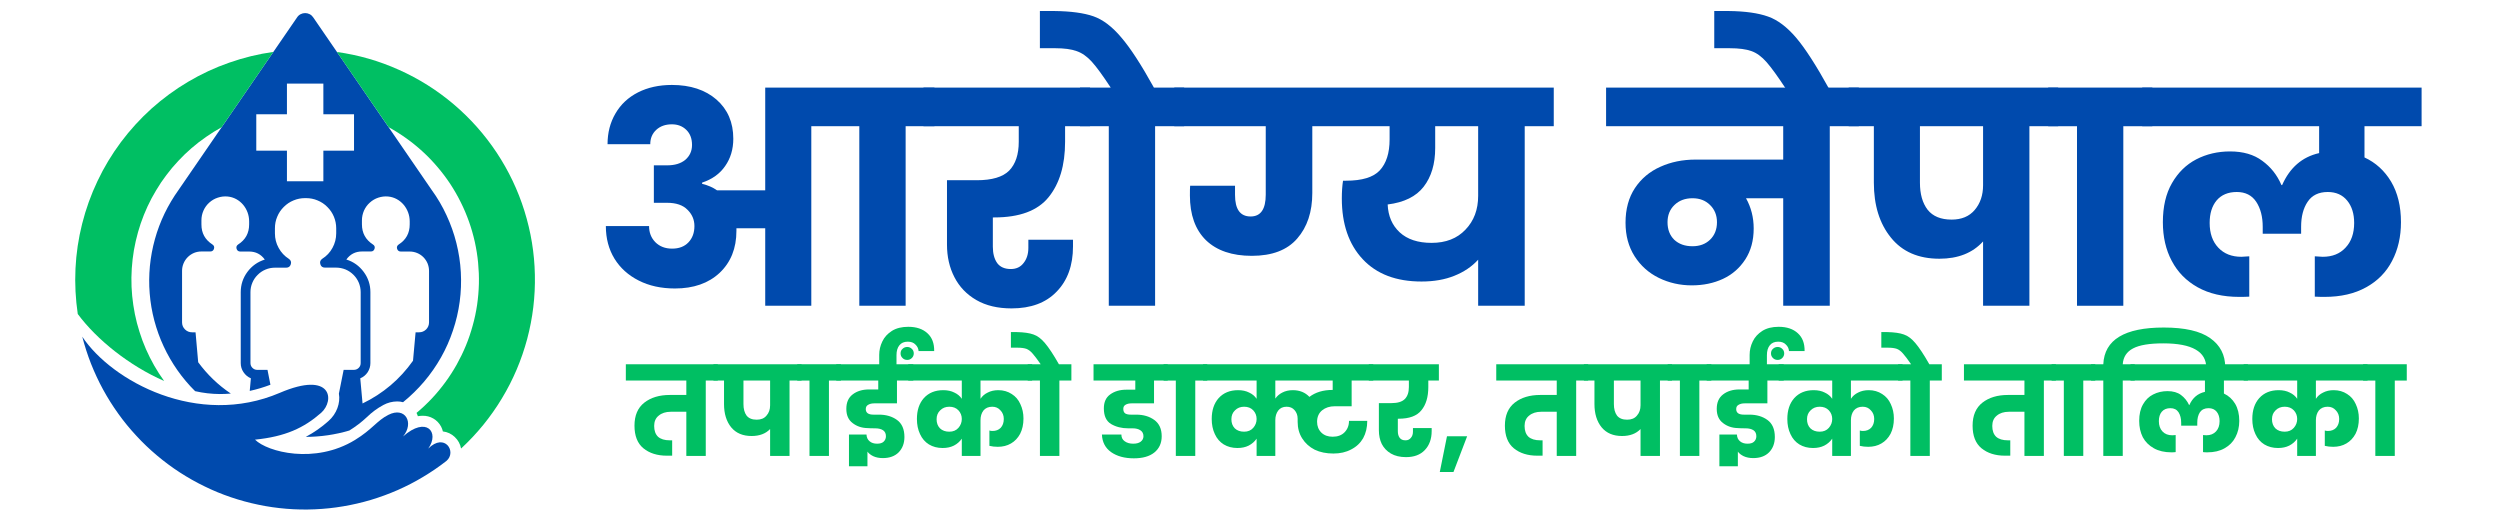 <svg xmlns="http://www.w3.org/2000/svg" xmlns:xlink="http://www.w3.org/1999/xlink" width="217" zoomAndPan="magnify" viewBox="0 0 162.75 34.5" height="46" preserveAspectRatio="xMidYMid meet" version="1.0"><defs><g/><clipPath id="e1f12d9d92"><path d="M 9 0.852 L 31 0.852 L 31 29 L 9 29 Z M 9 0.852 " clip-rule="nonzero"/></clipPath><clipPath id="be00bc0f17"><path d="M 4.441 3 L 18 3 L 18 25 L 4.441 25 Z M 4.441 3 " clip-rule="nonzero"/></clipPath><clipPath id="f42e4f0bdd"><path d="M 161 19 L 161.465 19 L 161.465 20 L 161 20 Z M 161 19 " clip-rule="nonzero"/></clipPath></defs><g clip-path="url(#e1f12d9d92)"><path fill="#004aad" d="M 12.703 25.465 C 13.23 25.586 13.762 25.648 14.305 25.652 C 14.547 25.652 14.785 25.641 15.027 25.621 C 14.199 25.066 13.492 24.383 12.902 23.582 L 12.73 21.633 L 12.504 21.633 C 12.324 21.633 12.168 21.57 12.043 21.445 C 11.914 21.316 11.852 21.164 11.852 20.984 L 11.852 17.633 C 11.852 17.465 11.883 17.305 11.949 17.148 C 12.012 16.996 12.102 16.859 12.223 16.738 C 12.34 16.621 12.477 16.531 12.629 16.465 C 12.785 16.402 12.945 16.371 13.113 16.371 L 13.691 16.371 C 13.812 16.371 13.895 16.312 13.93 16.195 C 13.965 16.078 13.934 15.984 13.832 15.918 C 13.352 15.609 13.109 15.176 13.113 14.605 L 13.113 14.344 C 13.113 14.121 13.156 13.914 13.246 13.711 C 13.332 13.512 13.461 13.336 13.621 13.191 C 13.785 13.043 13.969 12.934 14.18 12.867 C 14.387 12.797 14.602 12.773 14.82 12.793 C 15.629 12.871 16.219 13.594 16.219 14.41 L 16.219 14.609 C 16.219 15.176 15.98 15.613 15.5 15.918 C 15.398 15.988 15.367 16.082 15.402 16.199 C 15.441 16.316 15.52 16.375 15.641 16.375 L 16.219 16.375 C 16.648 16.375 16.988 16.551 17.238 16.898 C 16.773 17.043 16.395 17.312 16.105 17.703 C 15.816 18.094 15.672 18.535 15.672 19.023 L 15.672 23.637 C 15.672 23.852 15.73 24.051 15.852 24.23 C 15.973 24.41 16.133 24.543 16.332 24.629 L 16.258 25.449 C 16.719 25.348 17.164 25.215 17.605 25.047 L 17.414 24.078 L 16.746 24.078 C 16.625 24.078 16.52 24.035 16.434 23.949 C 16.348 23.863 16.305 23.758 16.305 23.637 L 16.305 19.02 C 16.305 18.809 16.344 18.605 16.426 18.41 C 16.508 18.215 16.621 18.043 16.773 17.895 C 16.922 17.742 17.094 17.629 17.289 17.547 C 17.484 17.465 17.688 17.426 17.898 17.426 L 18.629 17.426 C 18.785 17.426 18.883 17.355 18.93 17.207 C 18.977 17.059 18.934 16.938 18.805 16.852 C 18.523 16.672 18.301 16.434 18.141 16.141 C 17.977 15.848 17.898 15.531 17.898 15.195 L 17.898 14.859 C 17.898 14.598 17.945 14.348 18.047 14.109 C 18.145 13.867 18.289 13.656 18.473 13.473 C 18.656 13.289 18.867 13.145 19.109 13.047 C 19.352 12.945 19.602 12.898 19.859 12.898 C 19.871 12.898 19.883 12.898 19.891 12.898 C 19.902 12.898 19.91 12.898 19.922 12.898 C 20.18 12.898 20.434 12.945 20.672 13.047 C 20.914 13.145 21.125 13.285 21.309 13.473 C 21.496 13.656 21.637 13.867 21.738 14.109 C 21.836 14.348 21.887 14.598 21.887 14.859 L 21.887 15.191 C 21.887 15.527 21.805 15.844 21.645 16.137 C 21.484 16.434 21.262 16.668 20.977 16.848 C 20.848 16.938 20.809 17.055 20.855 17.203 C 20.898 17.352 21 17.422 21.156 17.422 L 21.887 17.422 C 22.098 17.422 22.301 17.465 22.496 17.543 C 22.691 17.625 22.863 17.742 23.012 17.891 C 23.16 18.039 23.277 18.211 23.359 18.406 C 23.438 18.602 23.48 18.805 23.48 19.016 L 23.48 23.637 C 23.48 23.758 23.438 23.863 23.352 23.949 C 23.262 24.035 23.16 24.078 23.035 24.078 L 22.371 24.078 L 22.062 25.625 C 22.172 26.242 21.914 26.945 21.383 27.41 C 20.934 27.812 20.441 28.156 19.906 28.441 C 20.871 28.438 21.816 28.301 22.742 28.027 C 23.152 27.773 23.535 27.484 23.887 27.152 C 24.207 26.84 24.562 26.578 24.953 26.367 C 25.234 26.215 25.535 26.137 25.855 26.133 C 25.984 26.133 26.113 26.148 26.238 26.184 C 26.738 25.777 27.195 25.332 27.613 24.84 C 28.027 24.352 28.395 23.824 28.711 23.266 C 29.027 22.707 29.285 22.121 29.488 21.512 C 29.695 20.902 29.84 20.277 29.926 19.641 C 30.012 19.004 30.035 18.363 30 17.723 C 29.965 17.082 29.867 16.449 29.711 15.824 C 29.555 15.199 29.34 14.598 29.07 14.016 C 28.801 13.43 28.477 12.879 28.098 12.359 L 20.383 1.121 C 20.324 1.035 20.25 0.969 20.156 0.922 C 20.066 0.875 19.969 0.852 19.863 0.852 C 19.762 0.852 19.664 0.875 19.574 0.922 C 19.48 0.969 19.406 1.035 19.348 1.121 L 11.629 12.359 C 11.281 12.844 10.977 13.355 10.715 13.895 C 10.457 14.434 10.246 14.988 10.086 15.566 C 9.926 16.141 9.816 16.727 9.758 17.324 C 9.703 17.918 9.695 18.516 9.746 19.109 C 9.793 19.707 9.895 20.293 10.047 20.871 C 10.203 21.449 10.402 22.012 10.656 22.551 C 10.906 23.094 11.207 23.609 11.551 24.102 C 11.895 24.59 12.277 25.047 12.703 25.465 Z M 23.562 14.344 C 23.562 14.121 23.609 13.914 23.695 13.711 C 23.785 13.512 23.91 13.336 24.074 13.191 C 24.238 13.043 24.422 12.934 24.629 12.867 C 24.84 12.797 25.051 12.773 25.27 12.793 C 26.078 12.871 26.672 13.594 26.672 14.41 L 26.672 14.609 C 26.672 15.176 26.434 15.613 25.953 15.918 C 25.852 15.988 25.816 16.082 25.852 16.199 C 25.891 16.316 25.969 16.375 26.094 16.375 L 26.668 16.375 C 26.836 16.375 26.996 16.406 27.152 16.469 C 27.309 16.535 27.445 16.625 27.562 16.742 C 27.68 16.863 27.77 16.996 27.836 17.152 C 27.898 17.309 27.93 17.469 27.93 17.637 L 27.93 20.984 C 27.93 21.164 27.867 21.316 27.742 21.445 C 27.613 21.57 27.461 21.633 27.281 21.633 L 27.055 21.633 L 26.887 23.484 C 26.031 24.695 24.934 25.621 23.602 26.266 L 23.453 24.629 C 23.652 24.547 23.812 24.414 23.934 24.234 C 24.051 24.051 24.113 23.855 24.113 23.637 L 24.113 19.02 C 24.113 18.531 23.969 18.094 23.676 17.699 C 23.387 17.309 23.012 17.039 22.547 16.895 C 22.797 16.547 23.137 16.371 23.566 16.371 L 24.145 16.371 C 24.266 16.371 24.344 16.312 24.383 16.195 C 24.418 16.078 24.387 15.984 24.281 15.918 C 23.805 15.609 23.562 15.176 23.562 14.605 Z M 16.684 7.438 L 18.68 7.438 L 18.68 5.441 L 21.051 5.441 L 21.051 7.438 L 23.047 7.438 L 23.047 9.809 L 21.051 9.809 L 21.051 11.801 L 18.68 11.801 L 18.68 9.809 L 16.684 9.809 Z M 16.684 7.438 " fill-opacity="1" fill-rule="nonzero"/></g><path fill="#00bf63" d="M 21.93 3.379 L 25.301 8.281 C 25.703 8.5 26.09 8.746 26.461 9.012 C 26.836 9.281 27.191 9.57 27.527 9.879 C 27.867 10.191 28.184 10.523 28.48 10.871 C 28.777 11.219 29.055 11.586 29.309 11.969 C 29.559 12.352 29.789 12.75 29.992 13.16 C 30.199 13.57 30.375 13.992 30.531 14.426 C 30.684 14.859 30.809 15.297 30.91 15.746 C 31.008 16.195 31.082 16.648 31.125 17.105 C 31.168 17.562 31.188 18.02 31.176 18.477 C 31.164 18.938 31.125 19.391 31.059 19.848 C 30.992 20.301 30.898 20.75 30.773 21.191 C 30.652 21.633 30.508 22.066 30.332 22.492 C 30.156 22.918 29.957 23.328 29.734 23.73 C 29.508 24.129 29.262 24.516 28.988 24.887 C 28.719 25.254 28.426 25.609 28.113 25.941 C 27.797 26.277 27.465 26.59 27.113 26.883 C 27.121 26.902 27.133 26.918 27.145 26.938 C 27.164 26.988 27.188 27.039 27.203 27.094 C 27.305 27.078 27.41 27.066 27.512 27.066 C 27.762 27.062 27.996 27.121 28.211 27.246 C 28.43 27.375 28.594 27.547 28.715 27.77 C 28.766 27.867 28.805 27.973 28.832 28.086 C 29.129 28.121 29.387 28.242 29.605 28.449 C 29.824 28.656 29.961 28.906 30.016 29.199 C 31.055 28.238 31.941 27.152 32.672 25.938 C 33.406 24.727 33.953 23.434 34.32 22.066 C 34.684 20.695 34.852 19.301 34.82 17.887 C 34.793 16.469 34.562 15.086 34.141 13.734 C 33.719 12.379 33.113 11.113 32.332 9.934 C 31.547 8.754 30.613 7.703 29.535 6.789 C 28.453 5.871 27.266 5.125 25.973 4.547 C 24.68 3.965 23.332 3.578 21.926 3.383 Z M 21.93 3.379 " fill-opacity="1" fill-rule="nonzero"/><g clip-path="url(#be00bc0f17)"><path fill="#00bf63" d="M 10.684 24.801 C 10.449 24.477 10.234 24.141 10.035 23.793 C 9.84 23.449 9.66 23.09 9.5 22.727 C 9.34 22.359 9.199 21.988 9.082 21.605 C 8.961 21.227 8.859 20.84 8.781 20.449 C 8.703 20.059 8.645 19.664 8.605 19.266 C 8.566 18.867 8.551 18.469 8.555 18.07 C 8.562 17.672 8.586 17.273 8.633 16.879 C 8.68 16.48 8.746 16.086 8.836 15.699 C 8.926 15.309 9.031 14.926 9.16 14.547 C 9.289 14.172 9.438 13.801 9.605 13.438 C 9.773 13.074 9.961 12.723 10.168 12.383 C 10.371 12.039 10.594 11.707 10.836 11.391 C 11.078 11.07 11.332 10.766 11.605 10.477 C 11.879 10.184 12.164 9.906 12.469 9.645 C 12.77 9.383 13.086 9.141 13.414 8.914 C 13.742 8.684 14.078 8.477 14.43 8.281 L 17.797 3.379 C 16.816 3.516 15.859 3.75 14.926 4.078 C 13.992 4.402 13.098 4.82 12.246 5.324 C 11.395 5.828 10.602 6.41 9.863 7.07 C 9.129 7.734 8.465 8.461 7.871 9.254 C 7.281 10.047 6.77 10.891 6.348 11.785 C 5.922 12.68 5.59 13.605 5.348 14.566 C 5.105 15.527 4.961 16.5 4.914 17.488 C 4.867 18.48 4.918 19.461 5.062 20.441 C 6.309 22.125 8.438 23.82 10.684 24.801 Z M 10.684 24.801 " fill-opacity="1" fill-rule="nonzero"/></g><path fill="#004aad" d="M 27.879 29.203 C 28.641 28.129 27.75 27.07 26.238 28.414 C 26.977 27.535 26.391 26.441 25.281 27.008 C 24.527 27.391 24.242 27.949 23.105 28.645 C 20.504 30.234 17.414 29.43 16.602 28.621 C 18.574 28.422 19.785 27.859 20.906 26.875 C 21.805 26.078 21.625 24.113 18.215 25.574 C 12.879 27.859 7.277 24.809 5.355 21.918 C 5.512 22.516 5.699 23.105 5.926 23.68 C 6.156 24.258 6.414 24.816 6.711 25.359 C 7.008 25.902 7.336 26.426 7.699 26.93 C 8.059 27.434 8.449 27.91 8.871 28.363 C 9.289 28.82 9.738 29.246 10.211 29.645 C 10.684 30.043 11.18 30.414 11.699 30.75 C 12.219 31.086 12.754 31.391 13.312 31.66 C 13.867 31.934 14.438 32.168 15.023 32.367 C 15.609 32.566 16.207 32.73 16.812 32.855 C 17.418 32.984 18.031 33.07 18.648 33.121 C 19.266 33.172 19.883 33.184 20.5 33.156 C 21.121 33.129 21.734 33.066 22.344 32.961 C 22.953 32.859 23.555 32.719 24.148 32.543 C 24.742 32.363 25.32 32.152 25.891 31.902 C 26.457 31.652 27.004 31.371 27.535 31.051 C 28.066 30.734 28.578 30.387 29.066 30.004 C 29.758 29.414 28.945 28.141 27.879 29.203 Z M 27.879 29.203 " fill-opacity="1" fill-rule="nonzero"/><g fill="#004aad" fill-opacity="1"><g transform="translate(38.285, 19.905)"><g><path d="M 22.547 -11.688 L 20.672 -11.688 L 20.672 0 L 17.656 0 L 17.656 -11.688 L 14.531 -11.688 L 14.531 0 L 11.531 0 L 11.531 -5.047 L 9.656 -5.047 L 9.656 -4.875 C 9.656 -3.738 9.289 -2.828 8.562 -2.141 C 7.832 -1.461 6.863 -1.125 5.656 -1.125 C 4.758 -1.125 3.973 -1.297 3.297 -1.641 C 2.617 -1.984 2.094 -2.457 1.719 -3.062 C 1.344 -3.676 1.156 -4.383 1.156 -5.188 L 3.969 -5.188 C 3.969 -4.77 4.102 -4.422 4.375 -4.141 C 4.656 -3.859 5.02 -3.719 5.469 -3.719 C 5.914 -3.719 6.27 -3.852 6.531 -4.125 C 6.789 -4.395 6.922 -4.75 6.922 -5.188 C 6.922 -5.602 6.77 -5.957 6.469 -6.25 C 6.176 -6.551 5.734 -6.703 5.141 -6.703 L 4.281 -6.703 L 4.281 -9.141 L 5.141 -9.141 C 5.641 -9.141 6.035 -9.258 6.328 -9.5 C 6.617 -9.75 6.766 -10.07 6.766 -10.469 C 6.766 -10.883 6.641 -11.211 6.391 -11.453 C 6.148 -11.691 5.836 -11.812 5.453 -11.812 C 5.035 -11.812 4.695 -11.691 4.438 -11.453 C 4.176 -11.211 4.047 -10.898 4.047 -10.516 L 1.266 -10.516 C 1.266 -11.266 1.438 -11.93 1.781 -12.516 C 2.125 -13.109 2.613 -13.566 3.25 -13.891 C 3.883 -14.211 4.617 -14.375 5.453 -14.375 C 6.66 -14.375 7.629 -14.055 8.359 -13.422 C 9.086 -12.785 9.453 -11.938 9.453 -10.875 C 9.453 -10.188 9.273 -9.594 8.922 -9.094 C 8.578 -8.594 8.078 -8.234 7.422 -8.016 L 7.422 -7.938 C 7.805 -7.844 8.129 -7.703 8.391 -7.516 L 11.531 -7.516 L 11.531 -14.203 L 22.547 -14.203 Z M 22.547 -11.688 "/></g></g></g><g fill="#004aad" fill-opacity="1"><g transform="translate(60.446, 19.905)"><g><path d="M 4.188 -5.75 L 4.188 -3.844 C 4.188 -3.406 4.281 -3.051 4.469 -2.781 C 4.664 -2.52 4.961 -2.391 5.359 -2.391 C 5.711 -2.391 5.988 -2.52 6.188 -2.781 C 6.395 -3.039 6.5 -3.367 6.5 -3.766 L 6.5 -4.297 L 9.406 -4.297 L 9.406 -3.859 C 9.406 -2.629 9.051 -1.648 8.344 -0.922 C 7.645 -0.191 6.664 0.172 5.406 0.172 C 4.508 0.172 3.742 -0.008 3.109 -0.375 C 2.484 -0.738 2.008 -1.234 1.688 -1.859 C 1.363 -2.484 1.203 -3.191 1.203 -3.984 L 1.203 -8.172 L 3.141 -8.172 C 4.129 -8.172 4.832 -8.379 5.25 -8.797 C 5.664 -9.223 5.875 -9.848 5.875 -10.672 L 5.875 -11.688 L -0.328 -11.688 L -0.328 -14.203 L 10.516 -14.203 L 10.516 -11.688 L 8.891 -11.688 L 8.891 -10.672 C 8.891 -9.148 8.531 -7.945 7.812 -7.062 C 7.102 -6.188 5.926 -5.75 4.281 -5.75 Z M 4.188 -5.75 "/></g></g></g><g fill="#004aad" fill-opacity="1"><g transform="translate(70.635, 19.905)"><g><path d="M 6.453 -14.203 L 6.453 -11.688 L 4.562 -11.688 L 4.562 0 L 1.547 0 L 1.547 -11.688 L -0.328 -11.688 L -0.328 -14.203 L 1.672 -14.203 C 1.16 -14.984 0.75 -15.547 0.438 -15.891 C 0.125 -16.234 -0.203 -16.461 -0.547 -16.578 C -0.891 -16.703 -1.352 -16.766 -1.938 -16.766 L -2.938 -16.766 L -2.938 -19.188 L -2 -19.188 C -0.926 -19.176 -0.078 -19.062 0.547 -18.844 C 1.172 -18.625 1.773 -18.164 2.359 -17.469 C 2.953 -16.781 3.66 -15.691 4.484 -14.203 Z M 6.453 -14.203 "/></g></g></g><g fill="#004aad" fill-opacity="1"><g transform="translate(76.775, 19.905)"><g><path d="M 24.375 -11.688 L 22.484 -11.688 L 22.484 0 L 19.453 0 L 19.453 -3 C 19.047 -2.551 18.531 -2.203 17.906 -1.953 C 17.289 -1.703 16.578 -1.578 15.766 -1.578 C 14.117 -1.578 12.844 -2.062 11.938 -3.031 C 11.031 -4 10.578 -5.316 10.578 -6.984 C 10.578 -7.41 10.602 -7.797 10.656 -8.141 L 10.844 -8.141 C 11.895 -8.141 12.629 -8.363 13.047 -8.812 C 13.473 -9.27 13.688 -9.941 13.688 -10.828 L 13.688 -11.688 L 8.656 -11.688 L 8.656 -7.344 C 8.656 -6.113 8.328 -5.125 7.672 -4.375 C 7.023 -3.625 6.039 -3.25 4.719 -3.25 C 3.438 -3.25 2.441 -3.586 1.734 -4.266 C 1.035 -4.953 0.688 -5.926 0.688 -7.188 C 0.688 -7.477 0.691 -7.688 0.703 -7.812 L 3.625 -7.812 L 3.625 -7.219 C 3.625 -6.281 3.961 -5.812 4.641 -5.812 C 5.297 -5.812 5.625 -6.285 5.625 -7.234 L 5.625 -11.688 L -0.328 -11.688 L -0.328 -14.203 L 24.375 -14.203 Z M 19.453 -11.688 L 16.656 -11.688 L 16.656 -10.266 C 16.656 -9.234 16.406 -8.395 15.906 -7.75 C 15.414 -7.113 14.633 -6.727 13.562 -6.594 C 13.594 -5.844 13.852 -5.238 14.344 -4.781 C 14.844 -4.32 15.535 -4.094 16.422 -4.094 C 17.348 -4.094 18.082 -4.379 18.625 -4.953 C 19.176 -5.523 19.453 -6.258 19.453 -7.156 Z M 19.453 -11.688 "/></g></g></g><g fill="#004aad" fill-opacity="1"><g transform="translate(100.817, 19.905)"><g/></g></g><g fill="#004aad" fill-opacity="1"><g transform="translate(104.884, 19.905)"><g><path d="M 16.125 -11.688 L 14.234 -11.688 L 14.234 0 L 11.203 0 L 11.203 -7 L 8.781 -7 C 9.113 -6.406 9.281 -5.75 9.281 -5.031 C 9.281 -4.25 9.098 -3.578 8.734 -3.016 C 8.367 -2.453 7.883 -2.031 7.281 -1.75 C 6.676 -1.469 6 -1.328 5.25 -1.328 C 4.488 -1.328 3.773 -1.488 3.109 -1.812 C 2.453 -2.133 1.926 -2.602 1.531 -3.219 C 1.133 -3.844 0.938 -4.57 0.938 -5.406 C 0.938 -6.289 1.141 -7.039 1.547 -7.656 C 1.961 -8.281 2.516 -8.742 3.203 -9.047 C 3.891 -9.359 4.656 -9.516 5.5 -9.516 L 11.203 -9.516 L 11.203 -11.688 L -0.328 -11.688 L -0.328 -14.203 L 16.125 -14.203 Z M 5.297 -3.875 C 5.766 -3.875 6.145 -4.016 6.438 -4.297 C 6.738 -4.586 6.891 -4.969 6.891 -5.438 C 6.891 -5.895 6.738 -6.27 6.438 -6.562 C 6.145 -6.852 5.766 -7 5.297 -7 C 4.816 -7 4.426 -6.852 4.125 -6.562 C 3.82 -6.27 3.672 -5.895 3.672 -5.438 C 3.672 -4.969 3.816 -4.586 4.109 -4.297 C 4.41 -4.016 4.805 -3.875 5.297 -3.875 Z M 5.297 -3.875 "/></g></g></g><g fill="#004aad" fill-opacity="1"><g transform="translate(120.676, 19.905)"><g><path d="M -4.406 -14.109 C -4.938 -14.922 -5.359 -15.504 -5.672 -15.859 C -5.992 -16.223 -6.32 -16.461 -6.656 -16.578 C -7 -16.703 -7.473 -16.766 -8.078 -16.766 L -9.078 -16.766 L -9.078 -19.188 L -8.141 -19.188 C -7.066 -19.176 -6.211 -19.055 -5.578 -18.828 C -4.953 -18.609 -4.344 -18.148 -3.75 -17.453 C -3.156 -16.754 -2.438 -15.641 -1.594 -14.109 Z M -4.406 -14.109 "/></g></g></g><g fill="#004aad" fill-opacity="1"><g transform="translate(120.676, 19.905)"><g><path d="M 13.312 -11.688 L 11.438 -11.688 L 11.438 0 L 8.422 0 L 8.422 -4.188 C 7.742 -3.438 6.797 -3.062 5.578 -3.062 C 4.211 -3.062 3.16 -3.52 2.422 -4.438 C 1.68 -5.352 1.312 -6.547 1.312 -8.016 L 1.312 -11.688 L -0.328 -11.688 L -0.328 -14.203 L 13.312 -14.203 Z M 8.422 -11.688 L 4.312 -11.688 L 4.312 -8.016 C 4.312 -7.273 4.477 -6.688 4.812 -6.25 C 5.156 -5.82 5.676 -5.609 6.375 -5.609 C 7.02 -5.609 7.52 -5.816 7.875 -6.234 C 8.238 -6.66 8.422 -7.195 8.422 -7.844 Z M 8.422 -11.688 "/></g></g></g><g fill="#004aad" fill-opacity="1"><g transform="translate(133.666, 19.905)"><g><path d="M 1.547 0 L 1.547 -11.688 L -0.328 -11.688 L -0.328 -14.203 L 6.453 -14.203 L 6.453 -11.688 L 4.562 -11.688 L 4.562 0 Z M 1.547 0 "/></g></g></g><g fill="#004aad" fill-opacity="1"><g transform="translate(139.787, 19.905)"><g><path d="M 14.141 -11.688 L 14.141 -9.656 C 14.867 -9.32 15.445 -8.797 15.875 -8.078 C 16.301 -7.359 16.516 -6.477 16.516 -5.438 C 16.516 -4.488 16.32 -3.648 15.938 -2.922 C 15.562 -2.191 15 -1.617 14.25 -1.203 C 13.5 -0.785 12.598 -0.578 11.547 -0.578 C 11.297 -0.578 11.082 -0.582 10.906 -0.594 L 10.906 -3.219 L 11.422 -3.188 C 12.047 -3.188 12.539 -3.383 12.906 -3.781 C 13.281 -4.176 13.469 -4.711 13.469 -5.391 C 13.469 -5.992 13.316 -6.477 13.016 -6.844 C 12.711 -7.219 12.289 -7.406 11.75 -7.406 C 11.156 -7.406 10.719 -7.191 10.438 -6.766 C 10.156 -6.348 10.016 -5.805 10.016 -5.141 L 10.016 -4.688 L 7.516 -4.688 L 7.516 -5.141 C 7.516 -5.797 7.375 -6.336 7.094 -6.766 C 6.812 -7.191 6.391 -7.406 5.828 -7.406 C 5.266 -7.406 4.828 -7.223 4.516 -6.859 C 4.211 -6.492 4.062 -6.004 4.062 -5.391 C 4.062 -4.711 4.25 -4.176 4.625 -3.781 C 5 -3.383 5.5 -3.188 6.125 -3.188 L 6.641 -3.219 L 6.641 -0.594 C 6.461 -0.582 6.242 -0.578 5.984 -0.578 C 4.93 -0.578 4.031 -0.785 3.281 -1.203 C 2.539 -1.617 1.977 -2.191 1.594 -2.922 C 1.207 -3.648 1.016 -4.488 1.016 -5.438 C 1.016 -6.445 1.211 -7.297 1.609 -7.984 C 2.004 -8.672 2.531 -9.188 3.188 -9.531 C 3.852 -9.875 4.586 -10.047 5.391 -10.047 C 6.242 -10.047 6.941 -9.844 7.484 -9.438 C 8.035 -9.039 8.453 -8.516 8.734 -7.859 L 8.781 -7.859 C 9.281 -8.992 10.082 -9.688 11.188 -9.938 L 11.188 -11.688 L -0.328 -11.688 L -0.328 -14.203 L 17.859 -14.203 L 17.859 -11.688 Z M 14.141 -11.688 "/></g></g></g><g fill="#004aad" fill-opacity="1"><g transform="translate(157.331, 19.905)"><g/></g></g><g clip-path="url(#f42e4f0bdd)"><g fill="#004aad" fill-opacity="1"><g transform="translate(161.399, 19.905)"><g/></g></g></g><g fill="#00bf63" fill-opacity="1"><g transform="translate(40.883, 29.681)"><g><path d="M 5.844 -4.906 L 5.062 -4.906 L 5.062 0 L 3.797 0 L 3.797 -2.875 L 2.781 -2.875 C 2.457 -2.875 2.195 -2.789 2 -2.625 C 1.801 -2.469 1.703 -2.242 1.703 -1.953 C 1.703 -1.648 1.785 -1.414 1.953 -1.25 C 2.129 -1.094 2.383 -1.016 2.719 -1.016 L 2.875 -1.016 L 2.875 -0.016 L 2.531 -0.016 C 1.906 -0.016 1.395 -0.176 1 -0.5 C 0.613 -0.82 0.422 -1.312 0.422 -1.969 C 0.422 -2.633 0.633 -3.133 1.062 -3.469 C 1.488 -3.801 2.039 -3.969 2.719 -3.969 L 3.797 -3.969 L 3.797 -4.906 L -0.141 -4.906 L -0.141 -5.969 L 5.844 -5.969 Z M 5.844 -4.906 "/></g></g></g><g fill="#00bf63" fill-opacity="1"><g transform="translate(46.587, 29.681)"><g><path d="M 5.594 -4.906 L 4.812 -4.906 L 4.812 0 L 3.547 0 L 3.547 -1.75 C 3.254 -1.445 2.852 -1.297 2.344 -1.297 C 1.77 -1.297 1.328 -1.484 1.016 -1.859 C 0.703 -2.242 0.547 -2.75 0.547 -3.375 L 0.547 -4.906 L -0.141 -4.906 L -0.141 -5.969 L 5.594 -5.969 Z M 3.547 -4.906 L 1.812 -4.906 L 1.812 -3.375 C 1.812 -3.062 1.879 -2.812 2.016 -2.625 C 2.16 -2.445 2.379 -2.359 2.672 -2.359 C 2.953 -2.359 3.164 -2.445 3.312 -2.625 C 3.469 -2.801 3.547 -3.023 3.547 -3.297 Z M 3.547 -4.906 "/></g></g></g><g fill="#00bf63" fill-opacity="1"><g transform="translate(52.042, 29.681)"><g><path d="M 0.656 0 L 0.656 -4.906 L -0.141 -4.906 L -0.141 -5.969 L 2.703 -5.969 L 2.703 -4.906 L 1.922 -4.906 L 1.922 0 Z M 0.656 0 "/></g></g></g><g fill="#00bf63" fill-opacity="1"><g transform="translate(54.612, 29.681)"><g><path d="M 4.516 -8.406 C 5.047 -8.406 5.461 -8.266 5.766 -7.984 C 6.066 -7.711 6.211 -7.328 6.203 -6.828 L 5.188 -6.828 C 5.176 -6.992 5.109 -7.133 4.984 -7.25 C 4.867 -7.375 4.703 -7.438 4.484 -7.438 C 4.242 -7.438 4.062 -7.359 3.938 -7.203 C 3.812 -7.047 3.75 -6.832 3.75 -6.562 L 3.75 -5.969 L 4.844 -5.969 L 4.844 -4.906 L 3.781 -4.906 L 3.781 -3.422 L 2.297 -3.422 C 2.141 -3.422 2.008 -3.391 1.906 -3.328 C 1.801 -3.273 1.75 -3.18 1.75 -3.047 C 1.75 -2.922 1.797 -2.828 1.891 -2.766 C 1.984 -2.711 2.102 -2.688 2.25 -2.688 L 2.609 -2.688 C 3.078 -2.688 3.469 -2.57 3.781 -2.344 C 4.102 -2.113 4.266 -1.742 4.266 -1.234 C 4.266 -0.828 4.141 -0.492 3.891 -0.234 C 3.641 0.016 3.297 0.141 2.859 0.141 C 2.617 0.141 2.41 0.098 2.234 0.016 C 2.066 -0.066 1.941 -0.164 1.859 -0.281 L 1.859 0.672 L 0.656 0.672 L 0.656 -1.391 L 1.797 -1.391 C 1.805 -1.203 1.875 -1.055 2 -0.953 C 2.125 -0.848 2.285 -0.797 2.484 -0.797 C 2.672 -0.797 2.812 -0.836 2.906 -0.922 C 3.008 -1.016 3.062 -1.133 3.062 -1.281 C 3.062 -1.457 3 -1.586 2.875 -1.672 C 2.75 -1.754 2.578 -1.797 2.359 -1.797 C 2.148 -1.797 1.984 -1.801 1.859 -1.812 C 1.484 -1.82 1.16 -1.93 0.891 -2.141 C 0.617 -2.348 0.484 -2.656 0.484 -3.062 C 0.484 -3.477 0.617 -3.789 0.891 -4 C 1.172 -4.219 1.531 -4.328 1.969 -4.328 L 2.562 -4.328 L 2.562 -4.906 L -0.172 -4.906 L -0.172 -5.969 L 2.625 -5.969 L 2.625 -6.578 C 2.625 -6.879 2.691 -7.172 2.828 -7.453 C 2.961 -7.734 3.172 -7.961 3.453 -8.141 C 3.734 -8.316 4.086 -8.406 4.516 -8.406 Z M 4.016 -6.672 C 4.016 -6.797 4.055 -6.895 4.141 -6.969 C 4.223 -7.051 4.328 -7.094 4.453 -7.094 C 4.566 -7.094 4.664 -7.051 4.75 -6.969 C 4.832 -6.895 4.875 -6.797 4.875 -6.672 C 4.875 -6.555 4.832 -6.457 4.75 -6.375 C 4.664 -6.289 4.566 -6.25 4.453 -6.25 C 4.328 -6.25 4.223 -6.289 4.141 -6.375 C 4.055 -6.457 4.016 -6.555 4.016 -6.672 Z M 4.016 -6.672 "/></g></g></g><g fill="#00bf63" fill-opacity="1"><g transform="translate(59.269, 29.681)"><g><path d="M 4.562 -4.906 L 4.562 -3.719 C 4.676 -3.895 4.832 -4.031 5.031 -4.125 C 5.227 -4.227 5.457 -4.281 5.719 -4.281 C 6.051 -4.281 6.344 -4.195 6.594 -4.031 C 6.844 -3.875 7.031 -3.656 7.156 -3.375 C 7.289 -3.094 7.359 -2.781 7.359 -2.438 C 7.359 -2.051 7.285 -1.719 7.141 -1.438 C 6.992 -1.164 6.797 -0.957 6.547 -0.812 C 6.297 -0.664 6.008 -0.594 5.688 -0.594 C 5.5 -0.594 5.316 -0.613 5.141 -0.656 L 5.141 -1.656 C 5.203 -1.633 5.27 -1.625 5.344 -1.625 C 5.562 -1.625 5.738 -1.691 5.875 -1.828 C 6.008 -1.973 6.078 -2.164 6.078 -2.406 C 6.078 -2.633 6.004 -2.82 5.859 -2.969 C 5.723 -3.125 5.547 -3.203 5.328 -3.203 C 5.078 -3.203 4.883 -3.117 4.75 -2.953 C 4.625 -2.785 4.562 -2.578 4.562 -2.328 L 4.562 0 L 3.344 0 L 3.344 -1.125 C 3.219 -0.938 3.047 -0.785 2.828 -0.672 C 2.617 -0.566 2.375 -0.516 2.094 -0.516 C 1.758 -0.516 1.461 -0.594 1.203 -0.75 C 0.953 -0.906 0.758 -1.129 0.625 -1.422 C 0.488 -1.711 0.422 -2.039 0.422 -2.406 C 0.422 -2.969 0.57 -3.422 0.875 -3.766 C 1.188 -4.109 1.609 -4.281 2.141 -4.281 C 2.422 -4.281 2.66 -4.227 2.859 -4.125 C 3.066 -4.031 3.227 -3.895 3.344 -3.719 L 3.344 -4.906 L -0.141 -4.906 L -0.141 -5.969 L 7.922 -5.969 L 7.922 -4.906 Z M 2.531 -1.578 C 2.781 -1.578 2.977 -1.66 3.125 -1.828 C 3.27 -1.992 3.344 -2.188 3.344 -2.406 C 3.344 -2.625 3.27 -2.812 3.125 -2.969 C 2.977 -3.125 2.781 -3.203 2.531 -3.203 C 2.289 -3.203 2.094 -3.125 1.938 -2.969 C 1.781 -2.82 1.703 -2.629 1.703 -2.391 C 1.703 -2.148 1.773 -1.953 1.922 -1.797 C 2.078 -1.648 2.281 -1.578 2.531 -1.578 Z M 2.531 -1.578 "/></g></g></g><g fill="#00bf63" fill-opacity="1"><g transform="translate(67.044, 29.681)"><g><path d="M 2.703 -5.969 L 2.703 -4.906 L 1.922 -4.906 L 1.922 0 L 0.656 0 L 0.656 -4.906 L -0.141 -4.906 L -0.141 -5.969 L 0.703 -5.969 C 0.484 -6.289 0.305 -6.523 0.172 -6.672 C 0.047 -6.816 -0.082 -6.914 -0.219 -6.969 C -0.363 -7.02 -0.562 -7.047 -0.812 -7.047 L -1.234 -7.047 L -1.234 -8.062 L -0.844 -8.062 C -0.383 -8.051 -0.023 -8 0.234 -7.906 C 0.492 -7.82 0.742 -7.633 0.984 -7.344 C 1.234 -7.051 1.535 -6.594 1.891 -5.969 Z M 2.703 -5.969 "/></g></g></g><g fill="#00bf63" fill-opacity="1"><g transform="translate(69.622, 29.681)"><g/></g></g><g fill="#00bf63" fill-opacity="1"><g transform="translate(71.33, 29.681)"><g><path d="M 2.328 -3.422 C 2.172 -3.422 2.039 -3.391 1.938 -3.328 C 1.844 -3.273 1.797 -3.188 1.797 -3.062 C 1.797 -2.926 1.836 -2.828 1.922 -2.766 C 2.016 -2.711 2.133 -2.688 2.281 -2.688 L 2.641 -2.688 C 3.109 -2.688 3.5 -2.57 3.812 -2.344 C 4.133 -2.113 4.297 -1.758 4.297 -1.281 C 4.297 -0.832 4.133 -0.477 3.812 -0.219 C 3.5 0.031 3.055 0.156 2.484 0.156 C 1.879 0.156 1.383 0.02 1 -0.25 C 0.625 -0.52 0.426 -0.898 0.406 -1.391 L 1.672 -1.391 C 1.672 -1.203 1.742 -1.055 1.891 -0.953 C 2.035 -0.848 2.219 -0.797 2.438 -0.797 C 2.645 -0.797 2.805 -0.836 2.922 -0.922 C 3.047 -1.016 3.109 -1.133 3.109 -1.281 C 3.109 -1.457 3.039 -1.586 2.906 -1.672 C 2.781 -1.754 2.613 -1.797 2.406 -1.797 L 2.109 -1.797 C 1.691 -1.797 1.32 -1.891 1 -2.078 C 0.688 -2.266 0.531 -2.602 0.531 -3.094 C 0.531 -3.5 0.664 -3.801 0.938 -4 C 1.219 -4.207 1.57 -4.312 2 -4.312 L 2.578 -4.312 L 2.578 -4.906 L -0.141 -4.906 L -0.141 -5.969 L 4.688 -5.969 L 4.688 -4.906 L 3.797 -4.906 L 3.797 -3.422 Z M 2.328 -3.422 "/></g></g></g><g fill="#00bf63" fill-opacity="1"><g transform="translate(75.89, 29.681)"><g><path d="M 0.656 0 L 0.656 -4.906 L -0.141 -4.906 L -0.141 -5.969 L 2.703 -5.969 L 2.703 -4.906 L 1.922 -4.906 L 1.922 0 Z M 0.656 0 "/></g></g></g><g fill="#00bf63" fill-opacity="1"><g transform="translate(78.461, 29.681)"><g><path d="M 8.438 -3.234 C 8.102 -3.234 7.828 -3.145 7.609 -2.969 C 7.391 -2.789 7.281 -2.539 7.281 -2.219 C 7.281 -1.938 7.375 -1.703 7.562 -1.516 C 7.75 -1.336 7.992 -1.25 8.297 -1.25 C 8.617 -1.25 8.875 -1.344 9.062 -1.531 C 9.258 -1.727 9.359 -1.977 9.359 -2.281 L 10.547 -2.281 C 10.547 -1.852 10.457 -1.477 10.281 -1.156 C 10.102 -0.844 9.844 -0.598 9.5 -0.422 C 9.164 -0.242 8.781 -0.156 8.344 -0.156 C 7.883 -0.156 7.477 -0.238 7.125 -0.406 C 6.781 -0.582 6.508 -0.828 6.312 -1.141 C 6.113 -1.453 6.016 -1.812 6.016 -2.219 C 6.016 -2.312 6.016 -2.379 6.016 -2.422 C 6.016 -2.648 5.945 -2.836 5.812 -2.984 C 5.688 -3.129 5.516 -3.203 5.297 -3.203 C 5.055 -3.203 4.875 -3.117 4.75 -2.953 C 4.625 -2.785 4.562 -2.578 4.562 -2.328 L 4.562 0 L 3.344 0 L 3.344 -1.125 C 3.219 -0.938 3.047 -0.785 2.828 -0.672 C 2.617 -0.566 2.375 -0.516 2.094 -0.516 C 1.758 -0.516 1.461 -0.594 1.203 -0.75 C 0.953 -0.906 0.758 -1.129 0.625 -1.422 C 0.488 -1.711 0.422 -2.039 0.422 -2.406 C 0.422 -2.969 0.57 -3.422 0.875 -3.766 C 1.188 -4.109 1.609 -4.281 2.141 -4.281 C 2.422 -4.281 2.66 -4.227 2.859 -4.125 C 3.066 -4.031 3.227 -3.895 3.344 -3.719 L 3.344 -4.906 L -0.141 -4.906 L -0.141 -5.969 L 10.938 -5.969 L 10.938 -4.906 L 9.531 -4.906 L 9.531 -3.234 Z M 6.781 -3.844 C 7.176 -4.145 7.68 -4.297 8.297 -4.297 L 8.297 -4.906 L 4.562 -4.906 L 4.562 -3.734 C 4.676 -3.898 4.828 -4.031 5.016 -4.125 C 5.211 -4.227 5.441 -4.281 5.703 -4.281 C 6.148 -4.281 6.508 -4.133 6.781 -3.844 Z M 2.531 -1.578 C 2.781 -1.578 2.977 -1.66 3.125 -1.828 C 3.27 -1.992 3.344 -2.188 3.344 -2.406 C 3.344 -2.625 3.27 -2.812 3.125 -2.969 C 2.977 -3.125 2.781 -3.203 2.531 -3.203 C 2.289 -3.203 2.094 -3.125 1.938 -2.969 C 1.781 -2.82 1.703 -2.629 1.703 -2.391 C 1.703 -2.148 1.773 -1.953 1.922 -1.797 C 2.078 -1.648 2.281 -1.578 2.531 -1.578 Z M 2.531 -1.578 "/></g></g></g><g fill="#00bf63" fill-opacity="1"><g transform="translate(89.249, 29.681)"><g><path d="M 1.75 -2.422 L 1.75 -1.609 C 1.75 -1.43 1.789 -1.285 1.875 -1.172 C 1.957 -1.066 2.082 -1.016 2.25 -1.016 C 2.395 -1.016 2.508 -1.066 2.594 -1.172 C 2.688 -1.273 2.734 -1.41 2.734 -1.578 L 2.734 -1.812 L 3.953 -1.812 L 3.953 -1.625 C 3.953 -1.102 3.801 -0.688 3.5 -0.375 C 3.207 -0.07 2.801 0.078 2.281 0.078 C 1.895 0.078 1.566 0 1.297 -0.156 C 1.035 -0.312 0.836 -0.52 0.703 -0.781 C 0.578 -1.039 0.516 -1.336 0.516 -1.672 L 0.516 -3.438 L 1.328 -3.438 C 1.734 -3.438 2.023 -3.523 2.203 -3.703 C 2.379 -3.879 2.469 -4.141 2.469 -4.484 L 2.469 -4.906 L -0.141 -4.906 L -0.141 -5.969 L 4.422 -5.969 L 4.422 -4.906 L 3.734 -4.906 L 3.734 -4.484 C 3.734 -3.836 3.582 -3.332 3.281 -2.969 C 2.988 -2.602 2.492 -2.422 1.797 -2.422 Z M 1.75 -2.422 "/></g></g></g><g fill="#00bf63" fill-opacity="1"><g transform="translate(93.527, 29.681)"><g><path d="M 1.984 -1.281 L 1.094 1.047 L 0.203 1.047 L 0.672 -1.281 Z M 1.984 -1.281 "/></g></g></g><g fill="#00bf63" fill-opacity="1"><g transform="translate(95.839, 29.681)"><g/></g></g><g fill="#00bf63" fill-opacity="1"><g transform="translate(97.547, 29.681)"><g><path d="M 5.844 -4.906 L 5.062 -4.906 L 5.062 0 L 3.797 0 L 3.797 -2.875 L 2.781 -2.875 C 2.457 -2.875 2.195 -2.789 2 -2.625 C 1.801 -2.469 1.703 -2.242 1.703 -1.953 C 1.703 -1.648 1.785 -1.414 1.953 -1.25 C 2.129 -1.094 2.383 -1.016 2.719 -1.016 L 2.875 -1.016 L 2.875 -0.016 L 2.531 -0.016 C 1.906 -0.016 1.395 -0.176 1 -0.5 C 0.613 -0.82 0.422 -1.312 0.422 -1.969 C 0.422 -2.633 0.633 -3.133 1.062 -3.469 C 1.488 -3.801 2.039 -3.969 2.719 -3.969 L 3.797 -3.969 L 3.797 -4.906 L -0.141 -4.906 L -0.141 -5.969 L 5.844 -5.969 Z M 5.844 -4.906 "/></g></g></g><g fill="#00bf63" fill-opacity="1"><g transform="translate(103.252, 29.681)"><g><path d="M 5.594 -4.906 L 4.812 -4.906 L 4.812 0 L 3.547 0 L 3.547 -1.75 C 3.254 -1.445 2.852 -1.297 2.344 -1.297 C 1.77 -1.297 1.328 -1.484 1.016 -1.859 C 0.703 -2.242 0.547 -2.75 0.547 -3.375 L 0.547 -4.906 L -0.141 -4.906 L -0.141 -5.969 L 5.594 -5.969 Z M 3.547 -4.906 L 1.812 -4.906 L 1.812 -3.375 C 1.812 -3.062 1.879 -2.812 2.016 -2.625 C 2.16 -2.445 2.379 -2.359 2.672 -2.359 C 2.953 -2.359 3.164 -2.445 3.312 -2.625 C 3.469 -2.801 3.547 -3.023 3.547 -3.297 Z M 3.547 -4.906 "/></g></g></g><g fill="#00bf63" fill-opacity="1"><g transform="translate(108.706, 29.681)"><g><path d="M 0.656 0 L 0.656 -4.906 L -0.141 -4.906 L -0.141 -5.969 L 2.703 -5.969 L 2.703 -4.906 L 1.922 -4.906 L 1.922 0 Z M 0.656 0 "/></g></g></g><g fill="#00bf63" fill-opacity="1"><g transform="translate(111.276, 29.681)"><g><path d="M 4.516 -8.406 C 5.047 -8.406 5.461 -8.266 5.766 -7.984 C 6.066 -7.711 6.211 -7.328 6.203 -6.828 L 5.188 -6.828 C 5.176 -6.992 5.109 -7.133 4.984 -7.25 C 4.867 -7.375 4.703 -7.438 4.484 -7.438 C 4.242 -7.438 4.062 -7.359 3.938 -7.203 C 3.812 -7.047 3.75 -6.832 3.75 -6.562 L 3.75 -5.969 L 4.844 -5.969 L 4.844 -4.906 L 3.781 -4.906 L 3.781 -3.422 L 2.297 -3.422 C 2.141 -3.422 2.008 -3.391 1.906 -3.328 C 1.801 -3.273 1.75 -3.18 1.75 -3.047 C 1.75 -2.922 1.797 -2.828 1.891 -2.766 C 1.984 -2.711 2.102 -2.688 2.25 -2.688 L 2.609 -2.688 C 3.078 -2.688 3.469 -2.57 3.781 -2.344 C 4.102 -2.113 4.266 -1.742 4.266 -1.234 C 4.266 -0.828 4.141 -0.492 3.891 -0.234 C 3.641 0.016 3.297 0.141 2.859 0.141 C 2.617 0.141 2.41 0.098 2.234 0.016 C 2.066 -0.066 1.941 -0.164 1.859 -0.281 L 1.859 0.672 L 0.656 0.672 L 0.656 -1.391 L 1.797 -1.391 C 1.805 -1.203 1.875 -1.055 2 -0.953 C 2.125 -0.848 2.285 -0.797 2.484 -0.797 C 2.672 -0.797 2.812 -0.836 2.906 -0.922 C 3.008 -1.016 3.062 -1.133 3.062 -1.281 C 3.062 -1.457 3 -1.586 2.875 -1.672 C 2.75 -1.754 2.578 -1.797 2.359 -1.797 C 2.148 -1.797 1.984 -1.801 1.859 -1.812 C 1.484 -1.82 1.16 -1.93 0.891 -2.141 C 0.617 -2.348 0.484 -2.656 0.484 -3.062 C 0.484 -3.477 0.617 -3.789 0.891 -4 C 1.172 -4.219 1.531 -4.328 1.969 -4.328 L 2.562 -4.328 L 2.562 -4.906 L -0.172 -4.906 L -0.172 -5.969 L 2.625 -5.969 L 2.625 -6.578 C 2.625 -6.879 2.691 -7.172 2.828 -7.453 C 2.961 -7.734 3.172 -7.961 3.453 -8.141 C 3.734 -8.316 4.086 -8.406 4.516 -8.406 Z M 4.016 -6.672 C 4.016 -6.797 4.055 -6.895 4.141 -6.969 C 4.223 -7.051 4.328 -7.094 4.453 -7.094 C 4.566 -7.094 4.664 -7.051 4.75 -6.969 C 4.832 -6.895 4.875 -6.797 4.875 -6.672 C 4.875 -6.555 4.832 -6.457 4.75 -6.375 C 4.664 -6.289 4.566 -6.25 4.453 -6.25 C 4.328 -6.25 4.223 -6.289 4.141 -6.375 C 4.055 -6.457 4.016 -6.555 4.016 -6.672 Z M 4.016 -6.672 "/></g></g></g><g fill="#00bf63" fill-opacity="1"><g transform="translate(115.933, 29.681)"><g><path d="M 4.562 -4.906 L 4.562 -3.719 C 4.676 -3.895 4.832 -4.031 5.031 -4.125 C 5.227 -4.227 5.457 -4.281 5.719 -4.281 C 6.051 -4.281 6.344 -4.195 6.594 -4.031 C 6.844 -3.875 7.031 -3.656 7.156 -3.375 C 7.289 -3.094 7.359 -2.781 7.359 -2.438 C 7.359 -2.051 7.285 -1.719 7.141 -1.438 C 6.992 -1.164 6.797 -0.957 6.547 -0.812 C 6.297 -0.664 6.008 -0.594 5.688 -0.594 C 5.5 -0.594 5.316 -0.613 5.141 -0.656 L 5.141 -1.656 C 5.203 -1.633 5.27 -1.625 5.344 -1.625 C 5.562 -1.625 5.738 -1.691 5.875 -1.828 C 6.008 -1.973 6.078 -2.164 6.078 -2.406 C 6.078 -2.633 6.004 -2.82 5.859 -2.969 C 5.723 -3.125 5.547 -3.203 5.328 -3.203 C 5.078 -3.203 4.883 -3.117 4.75 -2.953 C 4.625 -2.785 4.562 -2.578 4.562 -2.328 L 4.562 0 L 3.344 0 L 3.344 -1.125 C 3.219 -0.938 3.047 -0.785 2.828 -0.672 C 2.617 -0.566 2.375 -0.516 2.094 -0.516 C 1.758 -0.516 1.461 -0.594 1.203 -0.75 C 0.953 -0.906 0.758 -1.129 0.625 -1.422 C 0.488 -1.711 0.422 -2.039 0.422 -2.406 C 0.422 -2.969 0.57 -3.422 0.875 -3.766 C 1.188 -4.109 1.609 -4.281 2.141 -4.281 C 2.422 -4.281 2.66 -4.227 2.859 -4.125 C 3.066 -4.031 3.227 -3.895 3.344 -3.719 L 3.344 -4.906 L -0.141 -4.906 L -0.141 -5.969 L 7.922 -5.969 L 7.922 -4.906 Z M 2.531 -1.578 C 2.781 -1.578 2.977 -1.66 3.125 -1.828 C 3.27 -1.992 3.344 -2.188 3.344 -2.406 C 3.344 -2.625 3.27 -2.812 3.125 -2.969 C 2.977 -3.125 2.781 -3.203 2.531 -3.203 C 2.289 -3.203 2.094 -3.125 1.938 -2.969 C 1.781 -2.82 1.703 -2.629 1.703 -2.391 C 1.703 -2.148 1.773 -1.953 1.922 -1.797 C 2.078 -1.648 2.281 -1.578 2.531 -1.578 Z M 2.531 -1.578 "/></g></g></g><g fill="#00bf63" fill-opacity="1"><g transform="translate(123.708, 29.681)"><g><path d="M 2.703 -5.969 L 2.703 -4.906 L 1.922 -4.906 L 1.922 0 L 0.656 0 L 0.656 -4.906 L -0.141 -4.906 L -0.141 -5.969 L 0.703 -5.969 C 0.484 -6.289 0.305 -6.523 0.172 -6.672 C 0.047 -6.816 -0.082 -6.914 -0.219 -6.969 C -0.363 -7.02 -0.562 -7.047 -0.812 -7.047 L -1.234 -7.047 L -1.234 -8.062 L -0.844 -8.062 C -0.383 -8.051 -0.023 -8 0.234 -7.906 C 0.492 -7.82 0.742 -7.633 0.984 -7.344 C 1.234 -7.051 1.535 -6.594 1.891 -5.969 Z M 2.703 -5.969 "/></g></g></g><g fill="#00bf63" fill-opacity="1"><g transform="translate(126.286, 29.681)"><g/></g></g><g fill="#00bf63" fill-opacity="1"><g transform="translate(127.994, 29.681)"><g><path d="M 5.844 -4.906 L 5.062 -4.906 L 5.062 0 L 3.797 0 L 3.797 -2.875 L 2.781 -2.875 C 2.457 -2.875 2.195 -2.789 2 -2.625 C 1.801 -2.469 1.703 -2.242 1.703 -1.953 C 1.703 -1.648 1.785 -1.414 1.953 -1.25 C 2.129 -1.094 2.383 -1.016 2.719 -1.016 L 2.875 -1.016 L 2.875 -0.016 L 2.531 -0.016 C 1.906 -0.016 1.395 -0.176 1 -0.5 C 0.613 -0.82 0.422 -1.312 0.422 -1.969 C 0.422 -2.633 0.633 -3.133 1.062 -3.469 C 1.488 -3.801 2.039 -3.969 2.719 -3.969 L 3.797 -3.969 L 3.797 -4.906 L -0.141 -4.906 L -0.141 -5.969 L 5.844 -5.969 Z M 5.844 -4.906 "/></g></g></g><g fill="#00bf63" fill-opacity="1"><g transform="translate(133.699, 29.681)"><g><path d="M 0.656 0 L 0.656 -4.906 L -0.141 -4.906 L -0.141 -5.969 L 2.703 -5.969 L 2.703 -4.906 L 1.922 -4.906 L 1.922 0 Z M 0.656 0 "/></g></g></g><g fill="#00bf63" fill-opacity="1"><g transform="translate(136.269, 29.681)"><g><path d="M 4.594 -8.359 C 5.957 -8.359 6.961 -8.129 7.609 -7.672 C 8.266 -7.211 8.594 -6.578 8.594 -5.766 L 8.594 -5.625 L 7.359 -5.625 L 7.359 -5.734 C 7.359 -6.266 7.129 -6.66 6.672 -6.922 C 6.211 -7.191 5.508 -7.328 4.562 -7.328 C 3.664 -7.328 3.008 -7.219 2.594 -7 C 2.176 -6.781 1.953 -6.438 1.922 -5.969 L 2.703 -5.969 L 2.703 -4.906 L 1.922 -4.906 L 1.922 0 L 0.656 0 L 0.656 -4.906 L -0.141 -4.906 L -0.141 -5.969 L 0.656 -5.969 C 0.727 -7.562 2.039 -8.359 4.594 -8.359 Z M 4.594 -8.359 "/></g></g></g><g fill="#00bf63" fill-opacity="1"><g transform="translate(138.839, 29.681)"><g><path d="M 5.938 -4.906 L 5.938 -4.062 C 6.25 -3.914 6.492 -3.691 6.672 -3.391 C 6.848 -3.086 6.938 -2.719 6.938 -2.281 C 6.938 -1.883 6.852 -1.531 6.688 -1.219 C 6.531 -0.914 6.297 -0.676 5.984 -0.5 C 5.672 -0.32 5.297 -0.234 4.859 -0.234 C 4.742 -0.234 4.648 -0.238 4.578 -0.25 L 4.578 -1.359 L 4.797 -1.344 C 5.055 -1.344 5.266 -1.426 5.422 -1.594 C 5.578 -1.758 5.656 -1.984 5.656 -2.266 C 5.656 -2.516 5.594 -2.719 5.469 -2.875 C 5.344 -3.031 5.164 -3.109 4.938 -3.109 C 4.688 -3.109 4.5 -3.02 4.375 -2.844 C 4.258 -2.664 4.203 -2.438 4.203 -2.156 L 4.203 -1.969 L 3.156 -1.969 L 3.156 -2.156 C 3.156 -2.438 3.098 -2.664 2.984 -2.844 C 2.867 -3.02 2.691 -3.109 2.453 -3.109 C 2.211 -3.109 2.023 -3.031 1.891 -2.875 C 1.766 -2.727 1.703 -2.523 1.703 -2.266 C 1.703 -1.984 1.781 -1.758 1.938 -1.594 C 2.094 -1.426 2.305 -1.344 2.578 -1.344 L 2.797 -1.359 L 2.797 -0.25 C 2.711 -0.238 2.617 -0.234 2.516 -0.234 C 2.078 -0.234 1.695 -0.32 1.375 -0.5 C 1.062 -0.676 0.82 -0.914 0.656 -1.219 C 0.5 -1.531 0.422 -1.883 0.422 -2.281 C 0.422 -2.707 0.504 -3.066 0.672 -3.359 C 0.836 -3.648 1.055 -3.863 1.328 -4 C 1.609 -4.145 1.922 -4.219 2.266 -4.219 C 2.629 -4.219 2.922 -4.133 3.141 -3.969 C 3.367 -3.801 3.547 -3.582 3.672 -3.312 L 3.688 -3.312 C 3.895 -3.781 4.234 -4.066 4.703 -4.172 L 4.703 -4.906 L -0.141 -4.906 L -0.141 -5.969 L 7.5 -5.969 L 7.5 -4.906 Z M 5.938 -4.906 "/></g></g></g><g fill="#00bf63" fill-opacity="1"><g transform="translate(146.203, 29.681)"><g><path d="M 4.562 -4.906 L 4.562 -3.719 C 4.676 -3.895 4.832 -4.031 5.031 -4.125 C 5.227 -4.227 5.457 -4.281 5.719 -4.281 C 6.051 -4.281 6.344 -4.195 6.594 -4.031 C 6.844 -3.875 7.031 -3.656 7.156 -3.375 C 7.289 -3.094 7.359 -2.781 7.359 -2.438 C 7.359 -2.051 7.285 -1.719 7.141 -1.438 C 6.992 -1.164 6.797 -0.957 6.547 -0.812 C 6.297 -0.664 6.008 -0.594 5.688 -0.594 C 5.5 -0.594 5.316 -0.613 5.141 -0.656 L 5.141 -1.656 C 5.203 -1.633 5.27 -1.625 5.344 -1.625 C 5.562 -1.625 5.738 -1.691 5.875 -1.828 C 6.008 -1.973 6.078 -2.164 6.078 -2.406 C 6.078 -2.633 6.004 -2.82 5.859 -2.969 C 5.723 -3.125 5.547 -3.203 5.328 -3.203 C 5.078 -3.203 4.883 -3.117 4.75 -2.953 C 4.625 -2.785 4.562 -2.578 4.562 -2.328 L 4.562 0 L 3.344 0 L 3.344 -1.125 C 3.219 -0.938 3.047 -0.785 2.828 -0.672 C 2.617 -0.566 2.375 -0.516 2.094 -0.516 C 1.758 -0.516 1.461 -0.594 1.203 -0.75 C 0.953 -0.906 0.758 -1.129 0.625 -1.422 C 0.488 -1.711 0.422 -2.039 0.422 -2.406 C 0.422 -2.969 0.57 -3.422 0.875 -3.766 C 1.188 -4.109 1.609 -4.281 2.141 -4.281 C 2.422 -4.281 2.66 -4.227 2.859 -4.125 C 3.066 -4.031 3.227 -3.895 3.344 -3.719 L 3.344 -4.906 L -0.141 -4.906 L -0.141 -5.969 L 7.922 -5.969 L 7.922 -4.906 Z M 2.531 -1.578 C 2.781 -1.578 2.977 -1.66 3.125 -1.828 C 3.27 -1.992 3.344 -2.188 3.344 -2.406 C 3.344 -2.625 3.27 -2.812 3.125 -2.969 C 2.977 -3.125 2.781 -3.203 2.531 -3.203 C 2.289 -3.203 2.094 -3.125 1.938 -2.969 C 1.781 -2.82 1.703 -2.629 1.703 -2.391 C 1.703 -2.148 1.773 -1.953 1.922 -1.797 C 2.078 -1.648 2.281 -1.578 2.531 -1.578 Z M 2.531 -1.578 "/></g></g></g><g fill="#00bf63" fill-opacity="1"><g transform="translate(153.978, 29.681)"><g><path d="M 0.656 0 L 0.656 -4.906 L -0.141 -4.906 L -0.141 -5.969 L 2.703 -5.969 L 2.703 -4.906 L 1.922 -4.906 L 1.922 0 Z M 0.656 0 "/></g></g></g></svg>